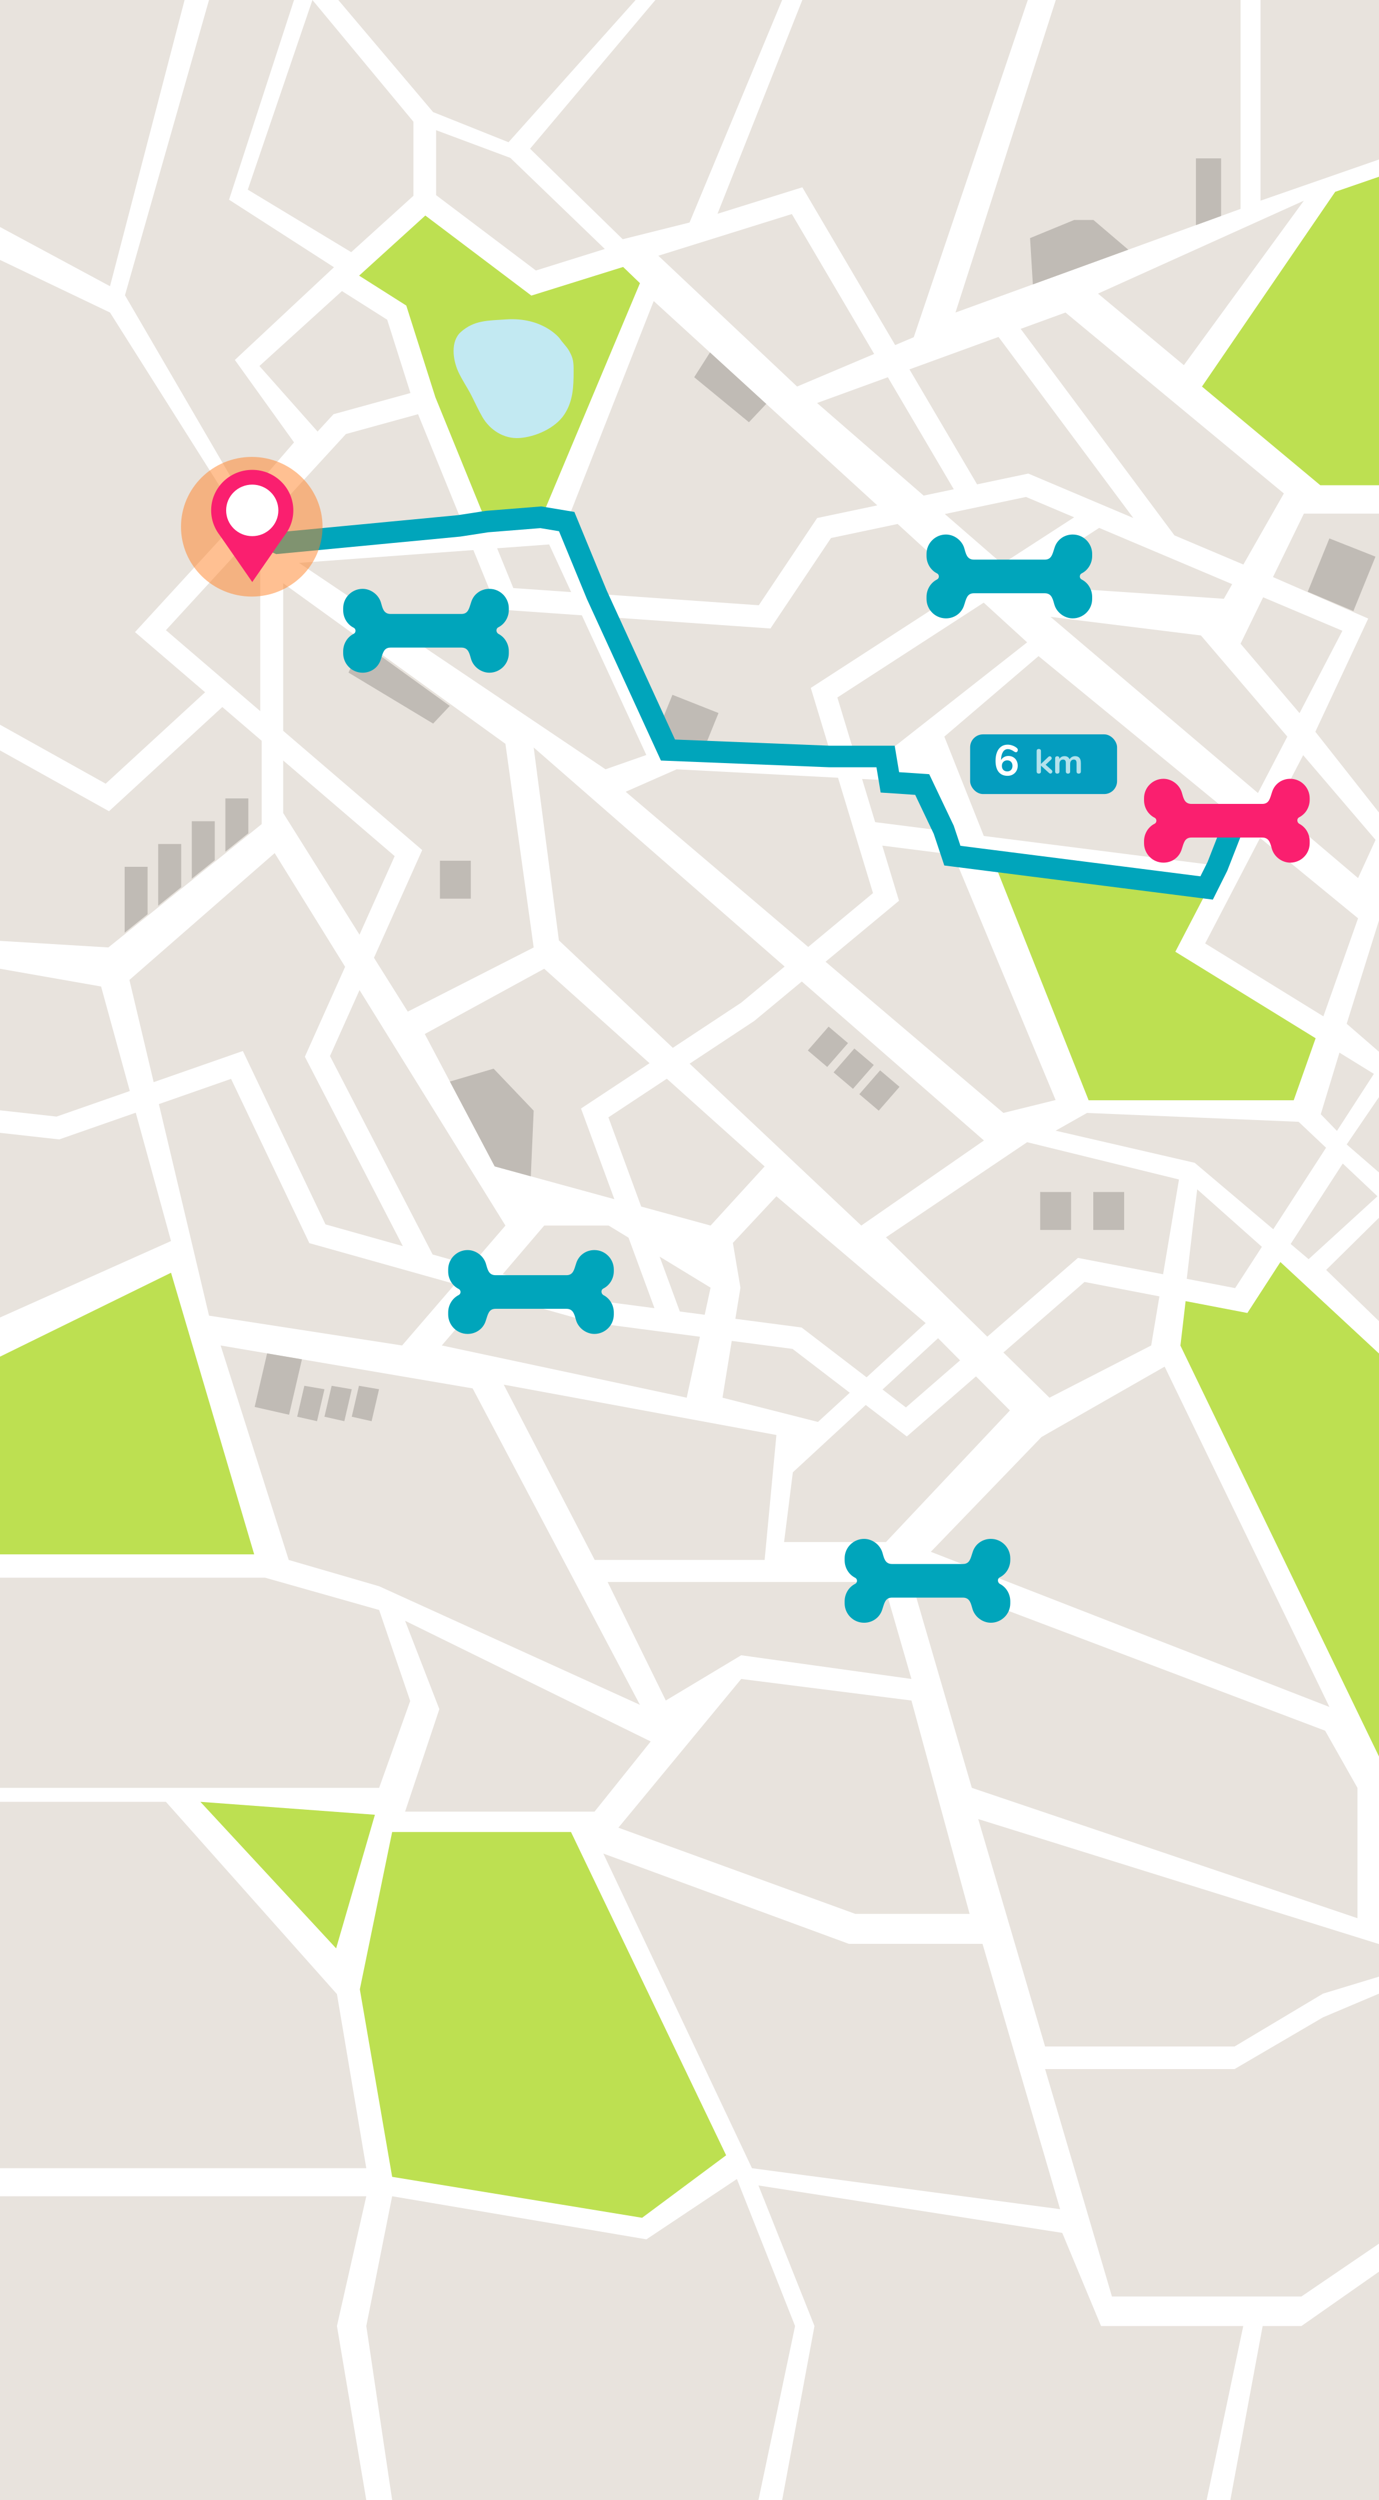 <svg width="320" height="580" viewBox="0 0 320 580" fill="none" xmlns="http://www.w3.org/2000/svg">
<rect x="0" y="0" width="320" height="580" fill="#333333" stroke="none"/>
<g clip-path="url(#clip0)">
<rect width="320" height="580" fill="white"/>
<path d="M42.833 0L25.529 66.402L0 52.663V0H42.833Z" fill="#E8E3DD"/>
<path d="M245 3.05176e-05L221.72 72.502L287.871 48.462V3.05176e-05H245Z" fill="#E8E3DD"/>
<path d="M302.569 46.554L254.795 68.115L274.718 84.717L302.569 46.554Z" fill="#E8E3DD"/>
<path d="M292.509 3.05176e-05V46.554L320 37V3.05176e-05H292.509Z" fill="#E8E3DD"/>
<path d="M51.197 312.133L67 361.893L88 368L148.5 395.5L109.676 322.089L51.197 312.133Z" fill="#E8E3DD"/>
<path d="M0 366V414.76H87.979L95.19 394.608L87.979 373.5L61.5 366H0Z" fill="#E8E3DD"/>
<path d="M101.95 396.5L94 420.275H137.965L151 404L94 376L101.95 396.5Z" fill="#E8E3DD"/>
<path d="M172 389.5L143.5 424L198.479 444H225L211.5 394.5L172 389.5Z" fill="#E8E3DD"/>
<path d="M141 367L154.5 394.5L172 384L211.5 389.5L205 367H177H141Z" fill="#E8E3DD"/>
<path d="M211 365L225.515 414.76L315 445V414.76L307.5 401.5L211 365Z" fill="#E8E3DD"/>
<path d="M227 422L242.515 474.76H286.479L307 462.5L320 458.554V451L227 422Z" fill="#E8E3DD"/>
<path d="M242.515 480L258.029 532.76H301.994L320 520.5V462.5L307 468L286.479 480H242.515Z" fill="#E8E3DD"/>
<path d="M140 430L174.5 503L246 512.5L228 450.956H197L140 430Z" fill="#E8E3DD"/>
<path d="M0 418V503H85L78.19 462.608L38.5 418H0Z" fill="#E8E3DD"/>
<path d="M0 509.5V580H85L78.19 539.608L85 509.5H0Z" fill="#E8E3DD"/>
<path d="M91 509.5L85 539.608L91 580H176L184.5 539.608L171 505.5L150 519.5L91 509.5Z" fill="#E8E3DD"/>
<path d="M176 507L189 539.608L181.5 580H280L288.5 539.608H255.5L246.5 518L176 507Z" fill="#E8E3DD"/>
<path d="M302 539.608H293L285.5 580H320V527L302 539.608Z" fill="#E8E3DD"/>
<path d="M116.888 321.22L138.001 361.894H177.433L180.17 332.902L116.888 321.22Z" fill="#E8E3DD"/>
<path d="M320 282.5L307.734 294.609L320 306.5V282.5Z" fill="#E8E3DD"/>
<path d="M270.259 317.041L241.69 333.364L216 360L308.5 396L270.259 317.041Z" fill="#E8E3DD"/>
<path d="M91.589 198.612L65.712 176.422V188.605L83.424 216.837L91.589 198.612Z" fill="#E8E3DD"/>
<path d="M117.289 172.563L65.712 135.309V169.539L97.972 197.206L86.78 222.193L94.623 234.687L123.842 219.799L117.289 172.563Z" fill="#E8E3DD"/>
<path d="M156.129 243.085L171.992 232.61L182.078 224.225L123.843 173.407L129.692 218.156L156.129 243.085Z" fill="#E8E3DD"/>
<path d="M228.325 264.579L186.058 227.696L175.037 236.84L160.029 246.757L199.862 284.316L228.325 264.579Z" fill="#E8E3DD"/>
<path d="M194.467 180.428L157.023 178.468L145.187 183.68L187.546 219.681L202.58 207.187L194.467 180.428Z" fill="#E8E3DD"/>
<path d="M208.613 208.964L191.572 223.113L232.839 258.186L244.959 255.194L221.239 198.269L204.731 196.172L208.613 208.964Z" fill="#E8E3DD"/>
<path d="M218.937 192.746L214.239 181.46L200.047 180.713L203.08 190.728L218.937 192.746Z" fill="#E8E3DD"/>
<path d="M149.983 175.151L135.021 142.745L115.46 141.376L109.848 127.604L69.377 130.583L140.509 178.467L149.983 175.151Z" fill="#E8E3DD"/>
<path d="M132.541 137.362L127.436 126.303L115.355 127.192L119.119 136.428L132.541 137.362Z" fill="#E8E3DD"/>
<path d="M189.625 120.174L203.574 117.241L151.694 69.836L131.58 120.966L139.133 137.827L176.084 140.411L189.625 120.174Z" fill="#E8E3DD"/>
<path d="M238.351 149.016L228.272 139.806L194.314 161.808L198.295 174.944L205.079 175.152L238.351 149.016Z" fill="#E8E3DD"/>
<path d="M178.781 145.803L141.541 143.201L155.18 173.627L192.75 174.776L188.144 159.589L224.299 136.172L208.297 121.556L192.835 124.814L178.781 145.803Z" fill="#E8E3DD"/>
<path d="M317.5 143.5L305.227 169.758L320 188.5V119.154H302.569L295.397 133.873L317.5 143.5Z" fill="#E8E3DD"/>
<path d="M293.114 138.559L287.87 149.333L301.562 165.442L311.51 146.335L293.114 138.559Z" fill="#E8E3DD"/>
<path d="M278.68 147.418L243.769 143.102L291.911 183.977L298.728 170.88L278.68 147.418Z" fill="#E8E3DD"/>
<path d="M296.009 187.465L315.142 203.704L319.202 194.838L302.404 175.186L296.009 187.465Z" fill="#E8E3DD"/>
<path d="M177.433 270.596L154.74 250.249L141.18 259.212L148.792 279.909L164.892 284.316L177.433 270.596Z" fill="#E8E3DD"/>
<path d="M142.568 278.202L134.824 257.161L150.726 246.653L126.283 224.736L98.57 239.877L114.795 270.595L142.568 278.202Z" fill="#E8E3DD"/>
<path d="M288.259 190.987L240.991 152.208L219.134 170.887L228.293 193.933L283.1 200.891L288.259 190.987Z" fill="#E8E3DD"/>
<path d="M307.097 235.781L315.144 213.039L292.405 194.387L279.66 218.861L307.097 235.781Z" fill="#E8E3DD"/>
<path d="M310.821 244.199L306.485 258.484L310.242 262.359L318.815 249.125L310.821 244.199Z" fill="#E8E3DD"/>
<path d="M320 254.5L312.5 265.5L320 272V254.5Z" fill="#E8E3DD"/>
<path d="M320 213.5L312.5 237.5L320 244V213.5Z" fill="#E8E3DD"/>
<path d="M301.346 260.244L252.249 258.187L244.959 262.308L277.232 269.759L295.464 285.173L307.715 266.261L301.346 260.244Z" fill="#E8E3DD"/>
<path d="M299.496 288.587L303.668 292.111L319.643 277.521L311.589 269.921L299.496 288.587Z" fill="#E8E3DD"/>
<path d="M292.824 289.248L277.81 275.904L275.389 296.673L286.613 298.827L292.824 289.248Z" fill="#E8E3DD"/>
<path d="M269.901 295.615L273.586 273.627L238.352 264.975L205.593 287.042L229.102 310.095L250.136 291.819L269.901 295.615Z" fill="#E8E3DD"/>
<path d="M251.669 297.4L232.845 313.762L243.53 324.25L267.137 312.133L269.045 300.743L251.669 297.4Z" fill="#E8E3DD"/>
<path d="M210.431 333.245L200.897 325.937L183.981 341.559L181.948 357.732H205.595L234.354 327.209L226.479 319.297L210.431 333.245Z" fill="#E8E3DD"/>
<path d="M222.786 315.587L217.68 310.447L204.791 322.35L210.219 326.51L222.786 315.587Z" fill="#E8E3DD"/>
<path d="M186.02 307.966L201.094 319.519L214.805 306.941L180.171 277.521L170.064 288.34L171.821 298.724L170.643 305.948L186.02 307.966Z" fill="#E8E3DD"/>
<path d="M183.915 312.93L169.802 311.074L167.657 324.249L189.804 329.876L197.193 323.1L183.915 312.93Z" fill="#E8E3DD"/>
<path d="M126.284 284.315L116.651 295.588L138.535 301.734L151.872 303.48L145.851 287.125L141.239 284.315H126.284Z" fill="#E8E3DD"/>
<path d="M137.462 306.83L137.277 306.778L112.933 299.944L102.518 312.132L159.352 324.249L162.424 310.107L137.462 306.83Z" fill="#E8E3DD"/>
<path d="M163.529 305.011L164.891 298.722L153.067 291.518L157.752 304.251L163.529 305.011Z" fill="#E8E3DD"/>
<path d="M75.529 284.043L93.478 289.086L70.746 245.147L80.088 224.288L63.738 197.905L30.031 227.332L35.657 251.047L56.356 243.817L75.529 284.043Z" fill="#E8E3DD"/>
<path d="M109.341 293.539L117.289 284.317L83.431 229.682L76.575 244.993L100.393 291.028L109.341 293.539Z" fill="#E8E3DD"/>
<path d="M71.785 288.392L53.619 250.282L36.867 256.136L48.506 305.215L93.307 312.134L105.591 297.881L71.785 288.392Z" fill="#E8E3DD"/>
<path d="M13.126 259.036L30.121 253.104L23.456 228.857L0 224.736V257.576L13.126 259.036Z" fill="#E8E3DD"/>
<path d="M13.738 264.332L0 262.801V305.642L39.688 287.905L31.503 258.128L13.738 264.332Z" fill="#E8E3DD"/>
<path d="M60.729 191.181V171.86L51.59 164.02L25.292 188.196L0 174.086V218.271L25.14 219.796L60.729 191.181Z" fill="#E8E3DD"/>
<path d="M60.396 164.979V128.213L58.198 124.734L38.499 146.197L60.396 164.979Z" fill="#E8E3DD"/>
<path d="M24.522 181.806L47.596 160.596L31.325 146.642L55.637 120.155L25.529 72.504L0 60.296V168.124L24.522 181.806Z" fill="#E8E3DD"/>
<path d="M73.693 100.118L77.391 96.094L95.248 91.181L89.852 74.177L79.351 67.524L60.198 84.911L73.693 100.118Z" fill="#E8E3DD"/>
<path d="M57.5 44L81.5 58.5L95.938 45.42V28.241L72.5 6.10352e-05L57.5 44Z" fill="#E8E3DD"/>
<path d="M100.5 26L118 33L147.5 6.10352e-05L78.5 7.43866e-05L100.5 26Z" fill="#E8E3DD"/>
<path d="M65.041 126.307L107.479 121.777L97.011 96.088L80.272 100.69L61.725 120.894L65.041 126.307Z" fill="#E8E3DD"/>
<path d="M68.231 102.631L54.5 83.5L77.5 62L53.152 46.331L68.231 3.05176e-05H48.5L29 68.5L56.67 116L68.231 102.631Z" fill="#E8E3DD"/>
<path d="M101.202 45.276L124.356 62.755L140.351 57.757L118.427 36.631L101.202 30.206V45.276Z" fill="#E8E3DD"/>
<path d="M152.772 59.326L184.966 89.674L202.849 82.113L183.749 49.655L152.772 59.326Z" fill="#E8E3DD"/>
<path d="M166.496 49.597L186.182 43.451L207.724 80.055L212.04 78.225L238.5 6.10352e-05H186.182L166.496 49.597Z" fill="#E8E3DD"/>
<path d="M160.011 51.623L181.5 3.05176e-05H152.082L123 34.5L144.5 55.5L160.011 51.623Z" fill="#E8E3DD"/>
<path d="M221.325 113.501L206.027 87.514L189.604 93.492L214.33 114.974L221.325 113.501Z" fill="#E8E3DD"/>
<path d="M238.084 115.284L219.247 119.249L232.564 130.815L249.256 120.009L238.084 115.284Z" fill="#E8E3DD"/>
<path d="M272.533 124.203L288.528 130.966L297.924 114.48L247.248 72.502L236.846 76.292L272.533 124.203Z" fill="#E8E3DD"/>
<path d="M236.656 134.381L238.354 135.848L284.003 138.905L285.931 135.517L255.059 122.465L236.656 134.381Z" fill="#E8E3DD"/>
<path d="M211.041 85.691L226.733 112.366L238.616 109.861L262.993 120.174L231.707 78.163L211.041 85.691Z" fill="#E8E3DD"/>
<path d="M91 425L83.5 461.5L91 505L149 514.5L168.5 500L132.5 425H91Z" fill="#BDE051"/>
<path d="M46.5 418L78 452L87 421L46.5 418Z" fill="#BDE051"/>
<path d="M309.833 44.5L278.92 89.676L306.383 112.574H320V41L309.833 44.5Z" fill="#BDE051"/>
<path d="M39.688 295.258L0 314.729V360.595H58.986L39.688 295.258Z" fill="#BDE051"/>
<path d="M300.209 255.251L305.295 240.862L272.739 220.794L280.516 205.86L230.459 199.5L252.619 255.251H300.209Z" fill="#BDE051"/>
<path d="M297.119 292.773L289.454 304.598L275.124 301.846L273.92 312.165L320 407.5V314L297.119 292.773Z" fill="#BDE051"/>
<path d="M98.697 50L83.334 63.947L94.276 70.885L101.026 92.147L112.883 121.256L125.752 119.88L148.504 65.693L144.596 61.929L123.305 68.575L98.697 50Z" fill="#BDE051"/>
<path d="M132.061 81.394C131.462 80.336 130.534 79.511 129.87 78.505C129.87 78.505 126.021 73.495 117.388 74.099C113.322 74.384 110.059 74.235 106.94 77.019C104.506 79.194 105.085 83.457 106.321 86.183C107.203 88.118 108.374 89.785 109.322 91.616C110.184 93.284 110.98 95.094 111.947 96.756C113.717 99.787 116.928 101.851 120.527 101.617C124.159 101.383 128.83 99.385 130.962 96.139C132.982 93.063 133.107 89.721 133.107 86.112C133.113 84.068 133.054 83.133 132.061 81.394Z" fill="#C2E9F2"/>
<path d="M164.754 81.762L161.089 87.513L173.794 97.955L177.807 93.698L164.754 81.762Z" fill="#C0BBB5"/>
<path d="M84.172 149.181L80.862 156.028L100.509 167.866L104.371 163.77L84.172 149.181Z" fill="#C0BBB5"/>
<path d="M109.253 199.675H102.087V208.477H109.253V199.675Z" fill="#C0BBB5"/>
<path d="M303.465 137.279L314.058 141.757L319.183 129.134L308.485 124.909L303.465 137.279Z" fill="#C0BBB5"/>
<path d="M154.75 173.856L163.198 174.116L166.732 165.412L156.04 161.187L152.724 169.345L154.75 173.856Z" fill="#C0BBB5"/>
<path d="M260.862 276.532H253.696V285.334H260.862V276.532Z" fill="#C0BBB5"/>
<path d="M248.539 276.532H241.373V285.334H248.539V276.532Z" fill="#C0BBB5"/>
<path d="M192.278 238.166L187.454 243.697L191.959 247.52L196.783 241.989L192.278 238.166Z" fill="#C0BBB5"/>
<path d="M198.256 243.243L193.432 248.774L197.936 252.597L202.76 247.066L198.256 243.243Z" fill="#C0BBB5"/>
<path d="M204.232 248.309L199.408 253.84L203.913 257.663L208.737 252.132L204.232 248.309Z" fill="#C0BBB5"/>
<path d="M70.067 315.347L61.981 313.971L59.093 326.394L67.08 328.204L70.067 315.347Z" fill="#C0BBB5"/>
<path d="M75.292 322.286L70.627 321.487L68.962 328.66L73.568 329.698L75.292 322.286Z" fill="#C0BBB5"/>
<path d="M81.628 322.286L76.956 321.487L75.291 328.66L79.904 329.698L81.628 322.286Z" fill="#C0BBB5"/>
<path d="M87.958 322.286L83.293 321.487L81.628 328.66L86.234 329.698L87.958 322.286Z" fill="#C0BBB5"/>
<path d="M52.3 197.578L57.629 193.294V185.227H52.3V197.578Z" fill="#C0BBB5"/>
<path d="M34.252 210.875V201.088H28.923V213.997V216.333H28.976L34.252 212.089V210.875Z" fill="#C0BBB5"/>
<path d="M49.839 190.518H44.503V203.427V203.848L49.839 199.558V190.518Z" fill="#C0BBB5"/>
<path d="M42.048 205.587V195.8H36.712V208.716V210.111L42.048 205.821V205.587Z" fill="#C0BBB5"/>
<path d="M114.795 270.593L123.177 272.89L123.842 257.664L114.545 247.916L104.399 250.908L114.795 270.593Z" fill="#C0BBB5"/>
<path d="M253.736 51.032H249.255L239.03 55.237L239.675 65.979L261.822 57.924L253.736 51.032Z" fill="#C0BBB5"/>
<path d="M277.521 52.227L283.358 50.105V36.742H277.521V52.227Z" fill="#C0BBB5"/>
<rect x="225.121" y="170.361" width="34.099" height="13.852" rx="3" fill="#049DBF"/>
<path d="M234.006 175.372C234.426 175.372 234.8 175.469 235.126 175.662C235.453 175.849 235.706 176.115 235.886 176.462C236.073 176.802 236.166 177.192 236.166 177.632C236.166 178.085 236.063 178.492 235.856 178.852C235.656 179.205 235.376 179.482 235.016 179.682C234.663 179.882 234.26 179.982 233.806 179.982C232.913 179.982 232.223 179.682 231.736 179.082C231.256 178.475 231.016 177.612 231.016 176.492C231.016 175.725 231.13 175.062 231.356 174.502C231.583 173.935 231.906 173.502 232.326 173.202C232.753 172.902 233.253 172.752 233.826 172.752C234.206 172.752 234.586 172.822 234.966 172.962C235.353 173.095 235.68 173.279 235.946 173.512C236.033 173.585 236.093 173.659 236.126 173.732C236.166 173.799 236.186 173.882 236.186 173.982C236.186 174.129 236.143 174.255 236.056 174.362C235.976 174.462 235.88 174.512 235.766 174.512C235.7 174.512 235.636 174.502 235.576 174.482C235.516 174.455 235.443 174.415 235.356 174.362C234.803 173.975 234.31 173.782 233.876 173.782C233.39 173.782 233.006 174.009 232.726 174.462C232.446 174.909 232.3 175.539 232.286 176.352C232.44 176.052 232.67 175.815 232.976 175.642C233.283 175.462 233.626 175.372 234.006 175.372ZM233.736 178.962C234.103 178.962 234.396 178.845 234.616 178.612C234.836 178.372 234.946 178.059 234.946 177.672C234.946 177.285 234.836 176.975 234.616 176.742C234.396 176.509 234.103 176.392 233.736 176.392C233.363 176.392 233.06 176.512 232.826 176.752C232.6 176.985 232.486 177.292 232.486 177.672C232.486 178.059 232.6 178.372 232.826 178.612C233.06 178.845 233.363 178.962 233.736 178.962Z" fill="white"/>
<path d="M244.039 178.651C244.146 178.752 244.199 178.867 244.199 178.995C244.199 179.117 244.154 179.227 244.063 179.323C243.978 179.419 243.876 179.467 243.759 179.467C243.642 179.467 243.532 179.419 243.431 179.323L241.559 177.627V178.995C241.559 179.149 241.511 179.267 241.415 179.347C241.319 179.427 241.199 179.467 241.055 179.467C240.911 179.467 240.791 179.427 240.695 179.347C240.604 179.267 240.559 179.149 240.559 178.995V174.219C240.559 174.064 240.604 173.947 240.695 173.867C240.791 173.787 240.911 173.747 241.055 173.747C241.199 173.747 241.319 173.787 241.415 173.867C241.511 173.947 241.559 174.064 241.559 174.219V177.227L243.271 175.587C243.367 175.491 243.476 175.443 243.599 175.443C243.722 175.443 243.828 175.488 243.919 175.579C244.01 175.669 244.055 175.776 244.055 175.899C244.055 176.021 244.004 176.133 243.903 176.235L242.647 177.403L244.039 178.651ZM249.496 175.419C249.923 175.419 250.248 175.547 250.472 175.803C250.701 176.053 250.816 176.461 250.816 177.027V178.995C250.816 179.149 250.768 179.269 250.672 179.355C250.581 179.435 250.461 179.475 250.312 179.475C250.168 179.475 250.048 179.435 249.952 179.355C249.861 179.269 249.816 179.149 249.816 178.995V177.027C249.816 176.733 249.763 176.525 249.656 176.403C249.555 176.275 249.397 176.211 249.184 176.211C248.923 176.211 248.715 176.301 248.56 176.483C248.405 176.659 248.328 176.901 248.328 177.211V178.995C248.328 179.149 248.28 179.269 248.184 179.355C248.093 179.435 247.976 179.475 247.832 179.475C247.688 179.475 247.568 179.435 247.472 179.355C247.376 179.269 247.328 179.149 247.328 178.995V177.027C247.328 176.733 247.275 176.525 247.168 176.403C247.067 176.275 246.909 176.211 246.696 176.211C246.435 176.211 246.227 176.301 246.072 176.483C245.923 176.659 245.848 176.901 245.848 177.211V178.995C245.848 179.149 245.8 179.269 245.704 179.355C245.608 179.435 245.488 179.475 245.344 179.475C245.2 179.475 245.08 179.435 244.984 179.355C244.893 179.269 244.848 179.149 244.848 178.995V175.899C244.848 175.749 244.896 175.635 244.992 175.555C245.088 175.475 245.208 175.435 245.352 175.435C245.491 175.435 245.603 175.475 245.688 175.555C245.779 175.629 245.824 175.739 245.824 175.883V176.075C245.947 175.861 246.109 175.699 246.312 175.587C246.52 175.475 246.757 175.419 247.024 175.419C247.611 175.419 248.003 175.664 248.2 176.155C248.317 175.931 248.491 175.752 248.72 175.619C248.949 175.485 249.208 175.419 249.496 175.419Z" fill="white" fill-opacity="0.7"/>
<path d="M287 189.5L282.5 201L280 206L221 198.5L219 192.5L214 182L206.5 181.5L205.5 175.5H198.5H192.5L155 174L138.5 138L131.5 121L125.5 120L113 121L106.5 122L64.5 126L59.927 124" stroke="#00A5BB" stroke-width="5"/>
<path d="M115.628 145.533C117.132 144.781 118.071 143.183 118.071 141.492V141.116C118.071 138.672 116.098 136.604 113.56 136.604C111.587 136.604 109.895 137.826 109.331 139.706C108.861 141.116 108.673 142.431 107.076 142.431H90.629C88.937 142.431 88.749 140.928 88.373 139.706C87.809 137.92 86.024 136.604 84.144 136.604C81.701 136.604 79.633 138.578 79.633 141.116V141.586C79.633 143.277 80.573 144.875 82.076 145.627C82.64 145.909 82.64 146.755 82.076 147.036C80.573 147.788 79.633 149.386 79.633 151.078V151.548C79.633 153.991 81.606 156.059 84.144 156.059C86.118 156.059 87.809 154.837 88.373 152.957C88.843 151.548 89.031 150.232 90.629 150.232H107.076C108.767 150.232 108.955 151.736 109.331 152.957C109.895 154.743 111.681 156.059 113.56 156.059C116.004 156.059 118.071 154.085 118.071 151.548V151.078C118.071 149.386 117.132 147.788 115.628 147.036C115.064 146.661 115.064 145.815 115.628 145.533Z" fill="#00A5BB"/>
<path d="M301.472 189.599C302.975 188.847 303.915 187.249 303.915 185.557V185.181C303.915 182.738 301.942 180.67 299.404 180.67C297.43 180.67 295.739 181.892 295.175 183.772C294.705 185.181 294.517 186.497 292.919 186.497H276.473C274.781 186.497 274.593 184.993 274.217 183.772C273.653 181.986 271.867 180.67 269.988 180.67C267.544 180.67 265.477 182.644 265.477 185.181V185.651C265.477 187.343 266.416 188.941 267.92 189.693C268.484 189.974 268.484 190.82 267.92 191.102C266.416 191.854 265.477 193.452 265.477 195.144V195.613C265.477 198.057 267.45 200.125 269.988 200.125C271.961 200.125 273.653 198.903 274.217 197.023C274.687 195.613 274.875 194.298 276.473 194.298H292.919C294.611 194.298 294.799 195.801 295.175 197.023C295.739 198.809 297.524 200.125 299.404 200.125C301.848 200.125 303.915 198.151 303.915 195.613V195.144C303.915 193.452 302.975 191.854 301.472 191.102C300.908 190.726 300.908 189.881 301.472 189.599Z" fill="#FA1F6F"/>
<path d="M250.995 133.022C252.499 132.27 253.439 130.673 253.439 128.981V128.511C253.439 126.068 251.465 124 248.927 124C246.954 124 245.262 125.222 244.698 127.101C244.228 128.511 244.04 129.827 242.443 129.827H225.996C224.304 129.827 224.116 128.323 223.74 127.101C223.176 125.316 221.391 124 219.511 124C217.068 124 215 125.974 215 128.511V128.981C215 130.673 215.94 132.27 217.444 133.022C218.007 133.304 218.007 134.15 217.444 134.432C215.94 135.184 215 136.782 215 138.473V138.943C215 141.387 216.974 143.454 219.511 143.454C221.485 143.454 223.176 142.233 223.74 140.353C224.21 138.943 224.398 137.627 225.996 137.627H242.443C244.134 137.627 244.322 139.131 244.698 140.353C245.262 142.139 247.048 143.454 248.927 143.454C251.371 143.454 253.439 141.481 253.439 138.943V138.473C253.439 136.782 252.499 135.184 250.995 134.432C250.431 134.15 250.431 133.304 250.995 133.022Z" fill="#00A5BB"/>
<path d="M139.995 298.928C141.499 298.176 142.439 296.579 142.439 294.887V294.511C142.439 292.068 140.465 290 137.927 290C135.954 290 134.262 291.222 133.698 293.101C133.228 294.511 133.04 295.827 131.443 295.827H114.996C113.304 295.827 113.116 294.323 112.74 293.101C112.176 291.316 110.391 290 108.511 290C106.068 290 104 291.974 104 294.511V294.981C104 296.673 104.94 298.27 106.444 299.022C107.007 299.304 107.007 300.15 106.444 300.432C104.94 301.184 104 302.782 104 304.473V304.943C104 307.387 105.974 309.454 108.511 309.454C110.485 309.454 112.176 308.232 112.74 306.353C113.21 304.943 113.398 303.627 114.996 303.627H131.443C133.134 303.627 133.322 305.131 133.698 306.353C134.262 308.139 136.048 309.454 137.927 309.454C140.371 309.454 142.439 307.481 142.439 304.943V304.473C142.439 302.782 141.499 301.184 139.995 300.432C139.431 300.056 139.431 299.21 139.995 298.928Z" fill="#00A5BB"/>
<path d="M231.995 365.928C233.499 365.176 234.439 363.579 234.439 361.887V361.511C234.439 359.068 232.465 357 229.927 357C227.954 357 226.262 358.222 225.698 360.101C225.228 361.511 225.04 362.827 223.443 362.827H206.996C205.304 362.827 205.116 361.323 204.74 360.101C204.176 358.316 202.391 357 200.511 357C198.068 357 196 358.974 196 361.511V361.981C196 363.673 196.94 365.27 198.444 366.022C199.007 366.304 199.007 367.15 198.444 367.432C196.94 368.184 196 369.782 196 371.473V371.943C196 374.387 197.974 376.454 200.511 376.454C202.485 376.454 204.176 375.232 204.74 373.353C205.21 371.943 205.398 370.627 206.996 370.627H223.443C225.134 370.627 225.322 372.131 225.698 373.353C226.262 375.139 228.048 376.454 229.927 376.454C232.371 376.454 234.439 374.481 234.439 371.943V371.473C234.439 369.782 233.499 368.184 231.995 367.432C231.431 367.056 231.431 366.21 231.995 365.928Z" fill="#00A5BB"/>
<path opacity="0.5" d="M58.423 138.399C67.493 138.399 74.845 131.146 74.845 122.2C74.845 113.253 67.493 106 58.423 106C49.353 106 42 113.253 42 122.2C42 131.146 49.353 138.399 58.423 138.399Z" fill="#FF8226"/>
<path d="M58.534 127.809C63.799 127.809 68.068 123.598 68.068 118.404C68.068 113.21 63.799 109 58.534 109C53.268 109 49 113.21 49 118.404C49 123.598 53.268 127.809 58.534 127.809Z" fill="#FA1F6F"/>
<path d="M58.535 135.024L50.948 124.088H66.114L58.535 135.024Z" fill="#FA1F6F"/>
<path d="M64.594 118.402C64.594 121.705 61.883 124.379 58.534 124.379C55.185 124.379 52.475 121.705 52.475 118.402C52.475 115.098 55.185 112.424 58.534 112.424C61.877 112.431 64.594 115.105 64.594 118.402Z" fill="white"/>
</g>
<defs>
<clipPath id="clip0">
<rect width="320" height="580" fill="white"/>
</clipPath>
</defs>
</svg>
